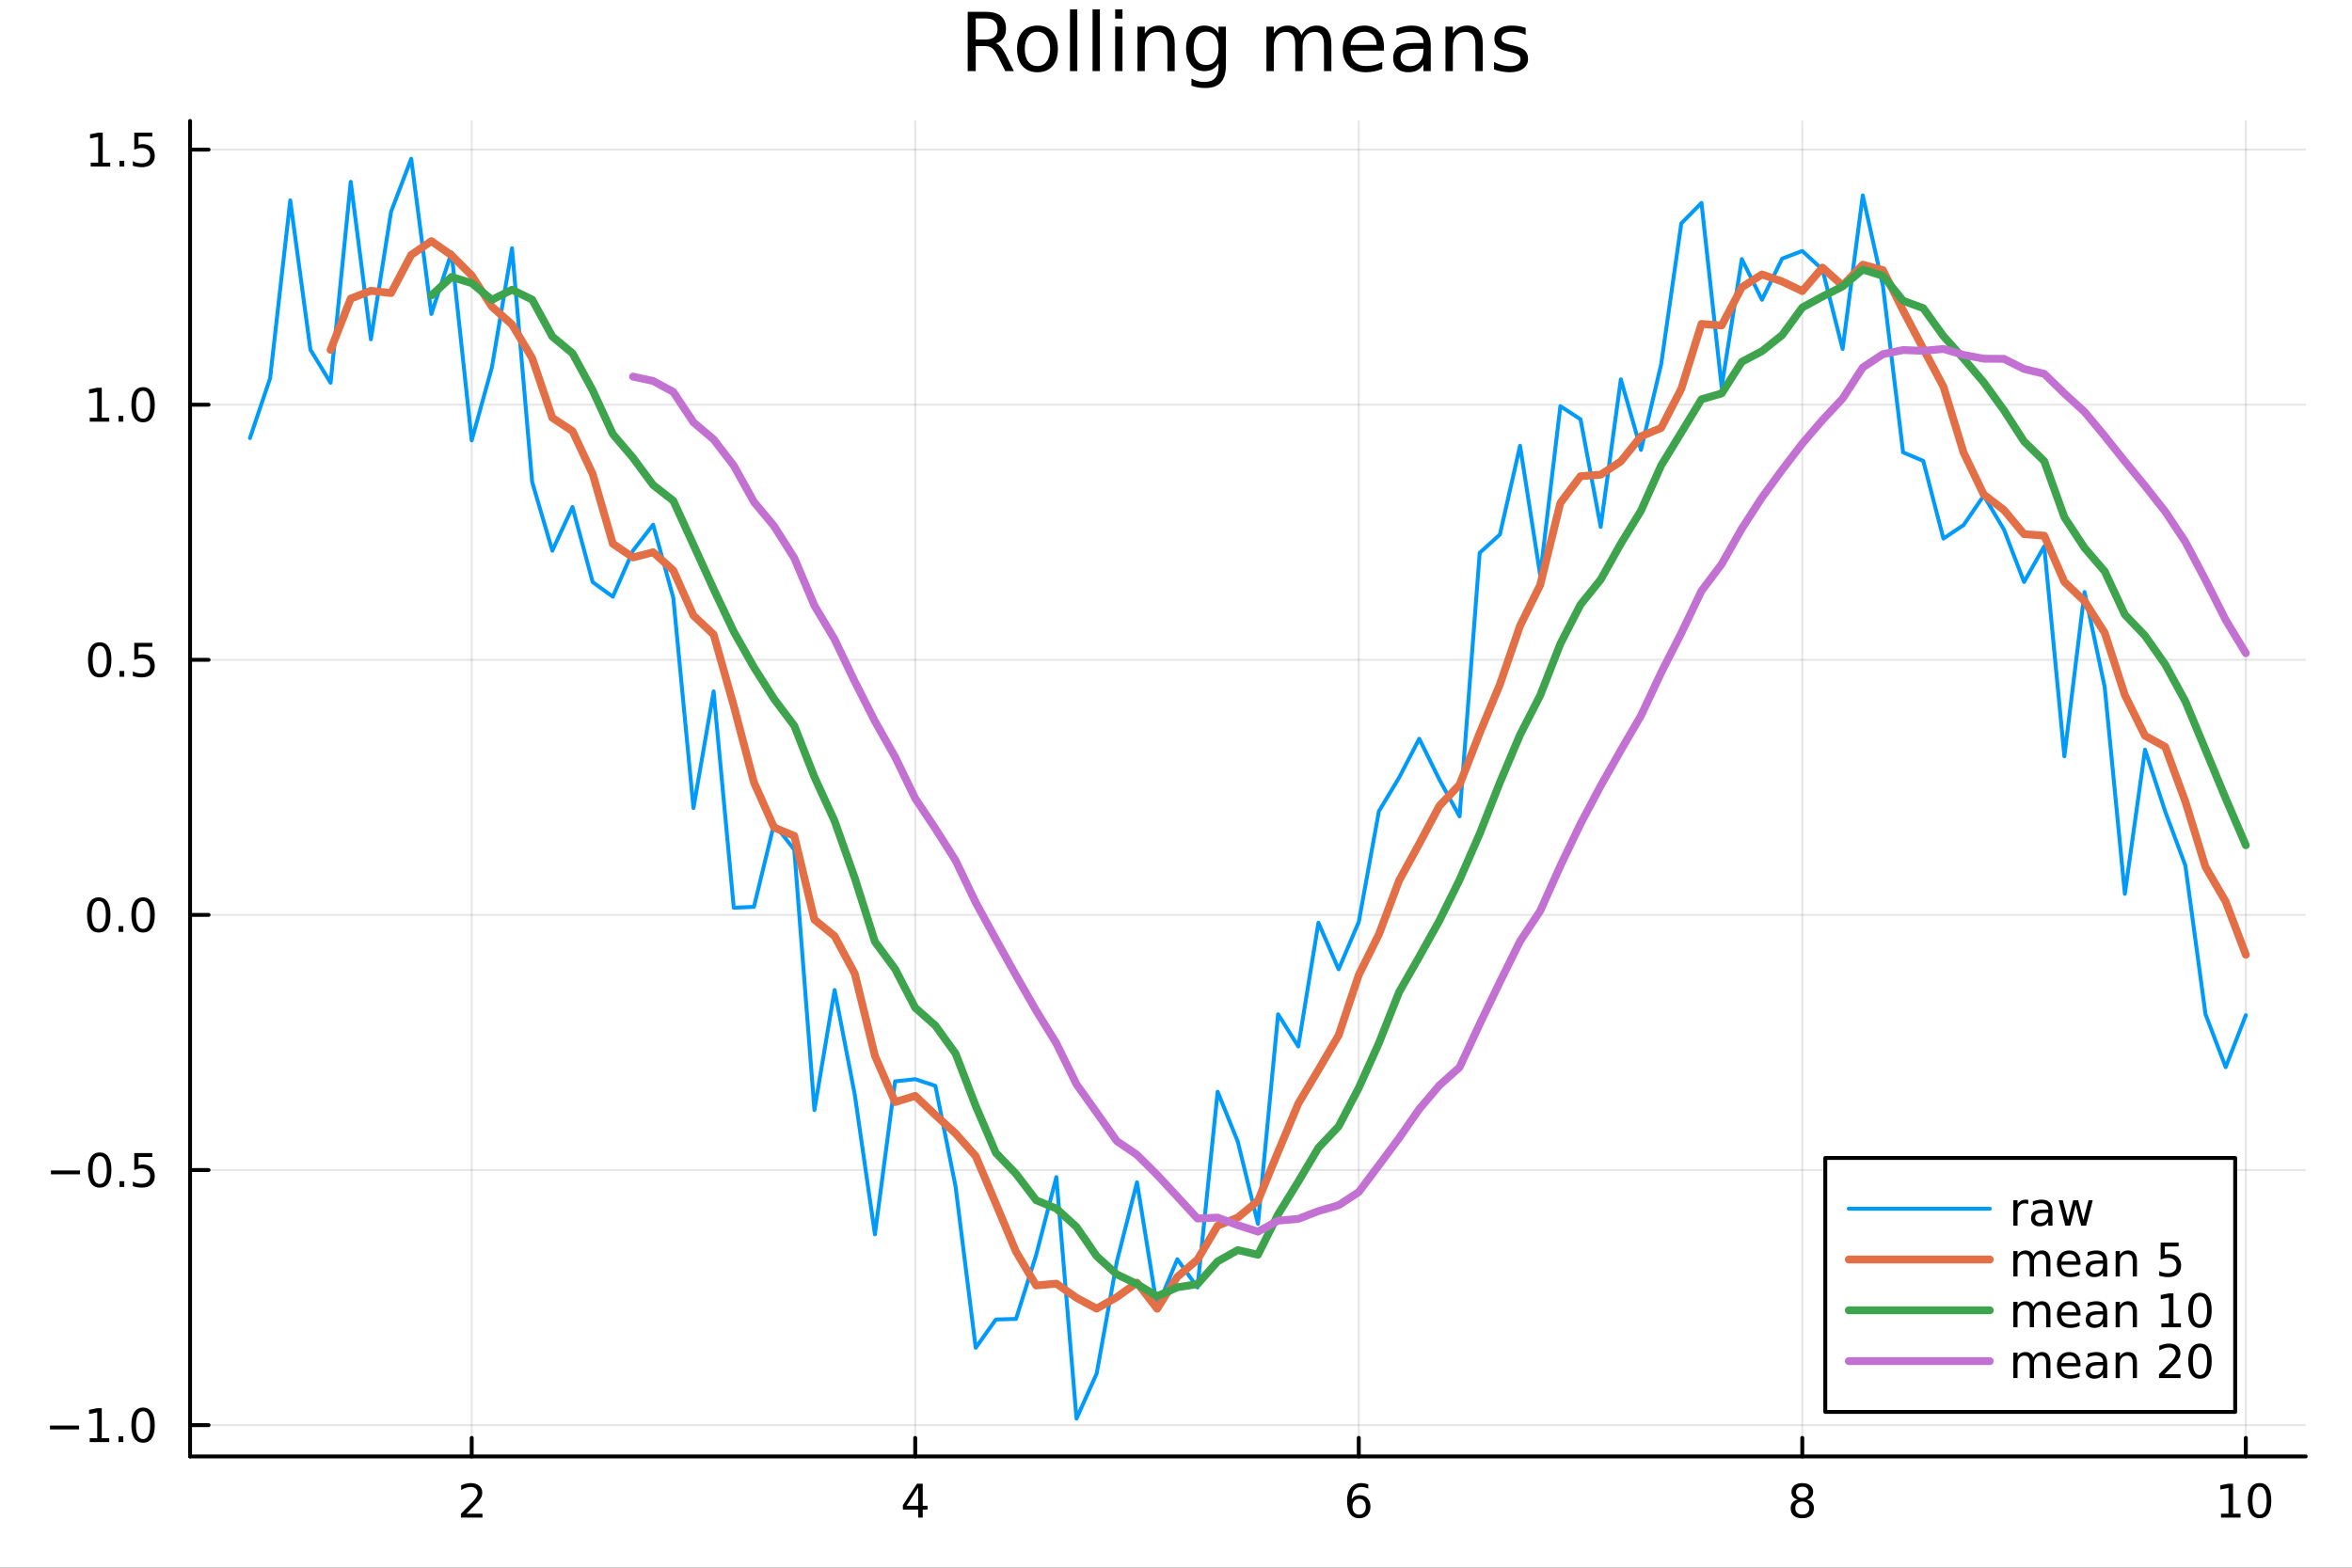 <?xml version="1.0" encoding="utf-8"?>
<svg xmlns="http://www.w3.org/2000/svg" xmlns:xlink="http://www.w3.org/1999/xlink" width="600" height="400" viewBox="0 0 2400 1600">
<rect x="0" y="0" width="2400" height="1600" fill="#333333" stroke="none"/>
<defs>
  <clipPath id="clip120">
    <rect x="0" y="0" width="2400" height="1600"/>
  </clipPath>
</defs>
<path clip-path="url(#clip120)" d="M0 1600 L2400 1600 L2400 0 L0 0  Z" fill="#ffffff" fill-rule="evenodd" fill-opacity="1"/>
<defs>
  <clipPath id="clip121">
    <rect x="480" y="0" width="1681" height="1600"/>
  </clipPath>
</defs>
<path clip-path="url(#clip120)" d="M193.936 1486.45 L2352.76 1486.45 L2352.76 123.472 L193.936 123.472  Z" fill="#ffffff" fill-rule="evenodd" fill-opacity="1"/>
<defs>
  <clipPath id="clip122">
    <rect x="193" y="123" width="2160" height="1364"/>
  </clipPath>
</defs>
<polyline clip-path="url(#clip122)" style="stroke:#000000; stroke-linecap:round; stroke-linejoin:round; stroke-width:2; stroke-opacity:0.1; fill:none" points="481.326,1486.45 481.326,123.472 "/>
<polyline clip-path="url(#clip122)" style="stroke:#000000; stroke-linecap:round; stroke-linejoin:round; stroke-width:2; stroke-opacity:0.1; fill:none" points="933.909,1486.45 933.909,123.472 "/>
<polyline clip-path="url(#clip122)" style="stroke:#000000; stroke-linecap:round; stroke-linejoin:round; stroke-width:2; stroke-opacity:0.1; fill:none" points="1386.49,1486.45 1386.49,123.472 "/>
<polyline clip-path="url(#clip122)" style="stroke:#000000; stroke-linecap:round; stroke-linejoin:round; stroke-width:2; stroke-opacity:0.1; fill:none" points="1839.07,1486.45 1839.07,123.472 "/>
<polyline clip-path="url(#clip122)" style="stroke:#000000; stroke-linecap:round; stroke-linejoin:round; stroke-width:2; stroke-opacity:0.1; fill:none" points="2291.66,1486.45 2291.66,123.472 "/>
<polyline clip-path="url(#clip122)" style="stroke:#000000; stroke-linecap:round; stroke-linejoin:round; stroke-width:2; stroke-opacity:0.1; fill:none" points="193.936,1454.5 2352.76,1454.5 "/>
<polyline clip-path="url(#clip122)" style="stroke:#000000; stroke-linecap:round; stroke-linejoin:round; stroke-width:2; stroke-opacity:0.1; fill:none" points="193.936,1194.14 2352.76,1194.14 "/>
<polyline clip-path="url(#clip122)" style="stroke:#000000; stroke-linecap:round; stroke-linejoin:round; stroke-width:2; stroke-opacity:0.1; fill:none" points="193.936,933.774 2352.76,933.774 "/>
<polyline clip-path="url(#clip122)" style="stroke:#000000; stroke-linecap:round; stroke-linejoin:round; stroke-width:2; stroke-opacity:0.1; fill:none" points="193.936,673.412 2352.76,673.412 "/>
<polyline clip-path="url(#clip122)" style="stroke:#000000; stroke-linecap:round; stroke-linejoin:round; stroke-width:2; stroke-opacity:0.1; fill:none" points="193.936,413.051 2352.76,413.051 "/>
<polyline clip-path="url(#clip122)" style="stroke:#000000; stroke-linecap:round; stroke-linejoin:round; stroke-width:2; stroke-opacity:0.1; fill:none" points="193.936,152.689 2352.76,152.689 "/>
<polyline clip-path="url(#clip120)" style="stroke:#000000; stroke-linecap:round; stroke-linejoin:round; stroke-width:4; stroke-opacity:1; fill:none" points="193.936,1486.45 2352.76,1486.45 "/>
<polyline clip-path="url(#clip120)" style="stroke:#000000; stroke-linecap:round; stroke-linejoin:round; stroke-width:4; stroke-opacity:1; fill:none" points="481.326,1486.45 481.326,1467.55 "/>
<polyline clip-path="url(#clip120)" style="stroke:#000000; stroke-linecap:round; stroke-linejoin:round; stroke-width:4; stroke-opacity:1; fill:none" points="933.909,1486.45 933.909,1467.55 "/>
<polyline clip-path="url(#clip120)" style="stroke:#000000; stroke-linecap:round; stroke-linejoin:round; stroke-width:4; stroke-opacity:1; fill:none" points="1386.49,1486.45 1386.49,1467.55 "/>
<polyline clip-path="url(#clip120)" style="stroke:#000000; stroke-linecap:round; stroke-linejoin:round; stroke-width:4; stroke-opacity:1; fill:none" points="1839.07,1486.45 1839.07,1467.55 "/>
<polyline clip-path="url(#clip120)" style="stroke:#000000; stroke-linecap:round; stroke-linejoin:round; stroke-width:4; stroke-opacity:1; fill:none" points="2291.66,1486.45 2291.66,1467.55 "/>
<path clip-path="url(#clip120)" d="M475.979 1544.91 L492.298 1544.91 L492.298 1548.85 L470.354 1548.85 L470.354 1544.91 Q473.016 1542.16 477.599 1537.53 Q482.206 1532.88 483.386 1531.53 Q485.632 1529.01 486.511 1527.27 Q487.414 1525.51 487.414 1523.82 Q487.414 1521.07 485.47 1519.33 Q483.548 1517.6 480.446 1517.6 Q478.247 1517.6 475.794 1518.36 Q473.363 1519.13 470.585 1520.68 L470.585 1515.95 Q473.409 1514.82 475.863 1514.24 Q478.317 1513.66 480.354 1513.66 Q485.724 1513.66 488.919 1516.35 Q492.113 1519.03 492.113 1523.52 Q492.113 1525.65 491.303 1527.57 Q490.516 1529.47 488.409 1532.07 Q487.831 1532.74 484.729 1535.95 Q481.627 1539.15 475.979 1544.91 Z" fill="#000000" fill-rule="nonzero" fill-opacity="1" /><path clip-path="url(#clip120)" d="M936.918 1518.36 L925.113 1536.81 L936.918 1536.81 L936.918 1518.36 M935.691 1514.29 L941.571 1514.29 L941.571 1536.81 L946.501 1536.81 L946.501 1540.7 L941.571 1540.7 L941.571 1548.85 L936.918 1548.85 L936.918 1540.7 L921.316 1540.7 L921.316 1536.19 L935.691 1514.29 Z" fill="#000000" fill-rule="nonzero" fill-opacity="1" /><path clip-path="url(#clip120)" d="M1386.9 1529.7 Q1383.75 1529.7 1381.9 1531.86 Q1380.07 1534.01 1380.07 1537.76 Q1380.07 1541.49 1381.9 1543.66 Q1383.75 1545.82 1386.9 1545.82 Q1390.04 1545.82 1391.87 1543.66 Q1393.73 1541.49 1393.73 1537.76 Q1393.73 1534.01 1391.87 1531.86 Q1390.04 1529.7 1386.9 1529.7 M1396.18 1515.05 L1396.18 1519.31 Q1394.42 1518.48 1392.61 1518.04 Q1390.83 1517.6 1389.07 1517.6 Q1384.44 1517.6 1381.99 1520.72 Q1379.56 1523.85 1379.21 1530.17 Q1380.58 1528.15 1382.64 1527.09 Q1384.7 1526 1387.17 1526 Q1392.38 1526 1395.39 1529.17 Q1398.42 1532.32 1398.42 1537.76 Q1398.42 1543.08 1395.28 1546.3 Q1392.13 1549.52 1386.9 1549.52 Q1380.9 1549.52 1377.73 1544.94 Q1374.56 1540.33 1374.56 1531.6 Q1374.56 1523.41 1378.45 1518.55 Q1382.34 1513.66 1388.89 1513.66 Q1390.65 1513.66 1392.43 1514.01 Q1394.23 1514.36 1396.18 1515.05 Z" fill="#000000" fill-rule="nonzero" fill-opacity="1" /><path clip-path="url(#clip120)" d="M1839.07 1532.44 Q1835.74 1532.44 1833.82 1534.22 Q1831.92 1536 1831.92 1539.13 Q1831.92 1542.25 1833.82 1544.03 Q1835.74 1545.82 1839.07 1545.82 Q1842.41 1545.82 1844.33 1544.03 Q1846.25 1542.23 1846.25 1539.13 Q1846.25 1536 1844.33 1534.22 Q1842.43 1532.44 1839.07 1532.44 M1834.4 1530.45 Q1831.39 1529.7 1829.7 1527.64 Q1828.03 1525.58 1828.03 1522.62 Q1828.03 1518.48 1830.97 1516.07 Q1833.94 1513.66 1839.07 1513.66 Q1844.24 1513.66 1847.18 1516.07 Q1850.12 1518.48 1850.12 1522.62 Q1850.12 1525.58 1848.43 1527.64 Q1846.76 1529.7 1843.77 1530.45 Q1847.15 1531.23 1849.03 1533.52 Q1850.93 1535.82 1850.93 1539.13 Q1850.93 1544.15 1847.85 1546.83 Q1844.79 1549.52 1839.07 1549.52 Q1833.36 1549.52 1830.28 1546.83 Q1827.22 1544.15 1827.22 1539.13 Q1827.22 1535.82 1829.12 1533.52 Q1831.02 1531.23 1834.4 1530.45 M1832.69 1523.06 Q1832.69 1525.75 1834.35 1527.25 Q1836.04 1528.76 1839.07 1528.76 Q1842.08 1528.76 1843.77 1527.25 Q1845.49 1525.75 1845.49 1523.06 Q1845.49 1520.38 1843.77 1518.87 Q1842.08 1517.37 1839.07 1517.37 Q1836.04 1517.37 1834.35 1518.87 Q1832.69 1520.38 1832.69 1523.06 Z" fill="#000000" fill-rule="nonzero" fill-opacity="1" /><path clip-path="url(#clip120)" d="M2266.34 1544.91 L2273.98 1544.91 L2273.98 1518.55 L2265.67 1520.21 L2265.67 1515.95 L2273.94 1514.29 L2278.61 1514.29 L2278.61 1544.91 L2286.25 1544.91 L2286.25 1548.85 L2266.34 1548.85 L2266.34 1544.91 Z" fill="#000000" fill-rule="nonzero" fill-opacity="1" /><path clip-path="url(#clip120)" d="M2305.7 1517.37 Q2302.09 1517.37 2300.26 1520.93 Q2298.45 1524.47 2298.45 1531.6 Q2298.45 1538.71 2300.26 1542.27 Q2302.09 1545.82 2305.7 1545.82 Q2309.33 1545.82 2311.14 1542.27 Q2312.96 1538.71 2312.96 1531.6 Q2312.96 1524.47 2311.14 1520.93 Q2309.33 1517.37 2305.7 1517.37 M2305.7 1513.66 Q2311.51 1513.66 2314.56 1518.27 Q2317.64 1522.85 2317.64 1531.6 Q2317.64 1540.33 2314.56 1544.94 Q2311.51 1549.52 2305.7 1549.52 Q2299.89 1549.52 2296.81 1544.94 Q2293.75 1540.33 2293.75 1531.6 Q2293.75 1522.85 2296.81 1518.27 Q2299.89 1513.66 2305.7 1513.66 Z" fill="#000000" fill-rule="nonzero" fill-opacity="1" /><polyline clip-path="url(#clip120)" style="stroke:#000000; stroke-linecap:round; stroke-linejoin:round; stroke-width:4; stroke-opacity:1; fill:none" points="193.936,1486.45 193.936,123.472 "/>
<polyline clip-path="url(#clip120)" style="stroke:#000000; stroke-linecap:round; stroke-linejoin:round; stroke-width:4; stroke-opacity:1; fill:none" points="193.936,1454.5 212.834,1454.5 "/>
<polyline clip-path="url(#clip120)" style="stroke:#000000; stroke-linecap:round; stroke-linejoin:round; stroke-width:4; stroke-opacity:1; fill:none" points="193.936,1194.14 212.834,1194.14 "/>
<polyline clip-path="url(#clip120)" style="stroke:#000000; stroke-linecap:round; stroke-linejoin:round; stroke-width:4; stroke-opacity:1; fill:none" points="193.936,933.774 212.834,933.774 "/>
<polyline clip-path="url(#clip120)" style="stroke:#000000; stroke-linecap:round; stroke-linejoin:round; stroke-width:4; stroke-opacity:1; fill:none" points="193.936,673.412 212.834,673.412 "/>
<polyline clip-path="url(#clip120)" style="stroke:#000000; stroke-linecap:round; stroke-linejoin:round; stroke-width:4; stroke-opacity:1; fill:none" points="193.936,413.051 212.834,413.051 "/>
<polyline clip-path="url(#clip120)" style="stroke:#000000; stroke-linecap:round; stroke-linejoin:round; stroke-width:4; stroke-opacity:1; fill:none" points="193.936,152.689 212.834,152.689 "/>
<path clip-path="url(#clip120)" d="M50.992 1454.95 L80.668 1454.95 L80.668 1458.88 L50.992 1458.88 L50.992 1454.95 Z" fill="#000000" fill-rule="nonzero" fill-opacity="1" /><path clip-path="url(#clip120)" d="M91.571 1467.84 L99.21 1467.84 L99.21 1441.48 L90.899 1443.14 L90.899 1438.88 L99.163 1437.22 L103.839 1437.22 L103.839 1467.84 L111.478 1467.84 L111.478 1471.78 L91.571 1471.78 L91.571 1467.84 Z" fill="#000000" fill-rule="nonzero" fill-opacity="1" /><path clip-path="url(#clip120)" d="M120.922 1465.9 L125.807 1465.9 L125.807 1471.78 L120.922 1471.78 L120.922 1465.9 Z" fill="#000000" fill-rule="nonzero" fill-opacity="1" /><path clip-path="url(#clip120)" d="M145.992 1440.3 Q142.381 1440.3 140.552 1443.86 Q138.746 1447.4 138.746 1454.53 Q138.746 1461.64 140.552 1465.2 Q142.381 1468.74 145.992 1468.74 Q149.626 1468.74 151.431 1465.2 Q153.26 1461.64 153.26 1454.53 Q153.26 1447.4 151.431 1443.86 Q149.626 1440.3 145.992 1440.3 M145.992 1436.59 Q151.802 1436.59 154.857 1441.2 Q157.936 1445.78 157.936 1454.53 Q157.936 1463.26 154.857 1467.87 Q151.802 1472.45 145.992 1472.45 Q140.181 1472.45 137.103 1467.87 Q134.047 1463.26 134.047 1454.53 Q134.047 1445.78 137.103 1441.2 Q140.181 1436.59 145.992 1436.59 Z" fill="#000000" fill-rule="nonzero" fill-opacity="1" /><path clip-path="url(#clip120)" d="M51.987 1194.59 L81.663 1194.59 L81.663 1198.52 L51.987 1198.52 L51.987 1194.59 Z" fill="#000000" fill-rule="nonzero" fill-opacity="1" /><path clip-path="url(#clip120)" d="M101.756 1179.93 Q98.145 1179.93 96.316 1183.5 Q94.51 1187.04 94.51 1194.17 Q94.51 1201.28 96.316 1204.84 Q98.145 1208.38 101.756 1208.38 Q105.39 1208.38 107.196 1204.84 Q109.024 1201.28 109.024 1194.17 Q109.024 1187.04 107.196 1183.5 Q105.39 1179.93 101.756 1179.93 M101.756 1176.23 Q107.566 1176.23 110.621 1180.84 Q113.7 1185.42 113.7 1194.17 Q113.7 1202.9 110.621 1207.5 Q107.566 1212.09 101.756 1212.09 Q95.946 1212.09 92.867 1207.5 Q89.811 1202.9 89.811 1194.17 Q89.811 1185.42 92.867 1180.84 Q95.946 1176.23 101.756 1176.23 Z" fill="#000000" fill-rule="nonzero" fill-opacity="1" /><path clip-path="url(#clip120)" d="M121.918 1205.54 L126.802 1205.54 L126.802 1211.42 L121.918 1211.42 L121.918 1205.54 Z" fill="#000000" fill-rule="nonzero" fill-opacity="1" /><path clip-path="url(#clip120)" d="M137.033 1176.86 L155.39 1176.86 L155.39 1180.79 L141.316 1180.79 L141.316 1189.26 Q142.334 1188.92 143.353 1188.75 Q144.371 1188.57 145.39 1188.57 Q151.177 1188.57 154.556 1191.74 Q157.936 1194.91 157.936 1200.33 Q157.936 1205.91 154.464 1209.01 Q150.992 1212.09 144.672 1212.09 Q142.496 1212.09 140.228 1211.72 Q137.982 1211.35 135.575 1210.61 L135.575 1205.91 Q137.658 1207.04 139.881 1207.6 Q142.103 1208.15 144.58 1208.15 Q148.584 1208.15 150.922 1206.05 Q153.26 1203.94 153.26 1200.33 Q153.26 1196.72 150.922 1194.61 Q148.584 1192.5 144.58 1192.5 Q142.705 1192.5 140.83 1192.92 Q138.978 1193.34 137.033 1194.22 L137.033 1176.86 Z" fill="#000000" fill-rule="nonzero" fill-opacity="1" /><path clip-path="url(#clip120)" d="M100.76 919.573 Q97.149 919.573 95.321 923.137 Q93.515 926.679 93.515 933.809 Q93.515 940.915 95.321 944.48 Q97.149 948.022 100.76 948.022 Q104.395 948.022 106.2 944.48 Q108.029 940.915 108.029 933.809 Q108.029 926.679 106.2 923.137 Q104.395 919.573 100.76 919.573 M100.76 915.869 Q106.571 915.869 109.626 920.475 Q112.705 925.059 112.705 933.809 Q112.705 942.535 109.626 947.142 Q106.571 951.725 100.76 951.725 Q94.95 951.725 91.871 947.142 Q88.816 942.535 88.816 933.809 Q88.816 925.059 91.871 920.475 Q94.95 915.869 100.76 915.869 Z" fill="#000000" fill-rule="nonzero" fill-opacity="1" /><path clip-path="url(#clip120)" d="M120.922 945.174 L125.807 945.174 L125.807 951.054 L120.922 951.054 L120.922 945.174 Z" fill="#000000" fill-rule="nonzero" fill-opacity="1" /><path clip-path="url(#clip120)" d="M145.992 919.573 Q142.381 919.573 140.552 923.137 Q138.746 926.679 138.746 933.809 Q138.746 940.915 140.552 944.48 Q142.381 948.022 145.992 948.022 Q149.626 948.022 151.431 944.48 Q153.26 940.915 153.26 933.809 Q153.26 926.679 151.431 923.137 Q149.626 919.573 145.992 919.573 M145.992 915.869 Q151.802 915.869 154.857 920.475 Q157.936 925.059 157.936 933.809 Q157.936 942.535 154.857 947.142 Q151.802 951.725 145.992 951.725 Q140.181 951.725 137.103 947.142 Q134.047 942.535 134.047 933.809 Q134.047 925.059 137.103 920.475 Q140.181 915.869 145.992 915.869 Z" fill="#000000" fill-rule="nonzero" fill-opacity="1" /><path clip-path="url(#clip120)" d="M101.756 659.211 Q98.145 659.211 96.316 662.776 Q94.51 666.318 94.51 673.447 Q94.51 680.554 96.316 684.118 Q98.145 687.66 101.756 687.66 Q105.39 687.66 107.196 684.118 Q109.024 680.554 109.024 673.447 Q109.024 666.318 107.196 662.776 Q105.39 659.211 101.756 659.211 M101.756 655.507 Q107.566 655.507 110.621 660.114 Q113.7 664.697 113.7 673.447 Q113.7 682.174 110.621 686.78 Q107.566 691.364 101.756 691.364 Q95.946 691.364 92.867 686.78 Q89.811 682.174 89.811 673.447 Q89.811 664.697 92.867 660.114 Q95.946 655.507 101.756 655.507 Z" fill="#000000" fill-rule="nonzero" fill-opacity="1" /><path clip-path="url(#clip120)" d="M121.918 684.813 L126.802 684.813 L126.802 690.692 L121.918 690.692 L121.918 684.813 Z" fill="#000000" fill-rule="nonzero" fill-opacity="1" /><path clip-path="url(#clip120)" d="M137.033 656.132 L155.39 656.132 L155.39 660.068 L141.316 660.068 L141.316 668.54 Q142.334 668.193 143.353 668.031 Q144.371 667.845 145.39 667.845 Q151.177 667.845 154.556 671.017 Q157.936 674.188 157.936 679.605 Q157.936 685.183 154.464 688.285 Q150.992 691.364 144.672 691.364 Q142.496 691.364 140.228 690.993 Q137.982 690.623 135.575 689.882 L135.575 685.183 Q137.658 686.317 139.881 686.873 Q142.103 687.429 144.58 687.429 Q148.584 687.429 150.922 685.322 Q153.26 683.216 153.26 679.605 Q153.26 675.993 150.922 673.887 Q148.584 671.78 144.58 671.78 Q142.705 671.78 140.83 672.197 Q138.978 672.614 137.033 673.493 L137.033 656.132 Z" fill="#000000" fill-rule="nonzero" fill-opacity="1" /><path clip-path="url(#clip120)" d="M91.571 426.396 L99.21 426.396 L99.21 400.03 L90.899 401.697 L90.899 397.438 L99.163 395.771 L103.839 395.771 L103.839 426.396 L111.478 426.396 L111.478 430.331 L91.571 430.331 L91.571 426.396 Z" fill="#000000" fill-rule="nonzero" fill-opacity="1" /><path clip-path="url(#clip120)" d="M120.922 424.451 L125.807 424.451 L125.807 430.331 L120.922 430.331 L120.922 424.451 Z" fill="#000000" fill-rule="nonzero" fill-opacity="1" /><path clip-path="url(#clip120)" d="M145.992 398.85 Q142.381 398.85 140.552 402.414 Q138.746 405.956 138.746 413.086 Q138.746 420.192 140.552 423.757 Q142.381 427.298 145.992 427.298 Q149.626 427.298 151.431 423.757 Q153.26 420.192 153.26 413.086 Q153.26 405.956 151.431 402.414 Q149.626 398.85 145.992 398.85 M145.992 395.146 Q151.802 395.146 154.857 399.752 Q157.936 404.336 157.936 413.086 Q157.936 421.812 154.857 426.419 Q151.802 431.002 145.992 431.002 Q140.181 431.002 137.103 426.419 Q134.047 421.812 134.047 413.086 Q134.047 404.336 137.103 399.752 Q140.181 395.146 145.992 395.146 Z" fill="#000000" fill-rule="nonzero" fill-opacity="1" /><path clip-path="url(#clip120)" d="M92.566 166.034 L100.205 166.034 L100.205 139.669 L91.895 141.335 L91.895 137.076 L100.159 135.409 L104.834 135.409 L104.834 166.034 L112.473 166.034 L112.473 169.969 L92.566 169.969 L92.566 166.034 Z" fill="#000000" fill-rule="nonzero" fill-opacity="1" /><path clip-path="url(#clip120)" d="M121.918 164.09 L126.802 164.09 L126.802 169.969 L121.918 169.969 L121.918 164.09 Z" fill="#000000" fill-rule="nonzero" fill-opacity="1" /><path clip-path="url(#clip120)" d="M137.033 135.409 L155.39 135.409 L155.39 139.345 L141.316 139.345 L141.316 147.817 Q142.334 147.469 143.353 147.307 Q144.371 147.122 145.39 147.122 Q151.177 147.122 154.556 150.294 Q157.936 153.465 157.936 158.881 Q157.936 164.46 154.464 167.562 Q150.992 170.641 144.672 170.641 Q142.496 170.641 140.228 170.27 Q137.982 169.9 135.575 169.159 L135.575 164.46 Q137.658 165.594 139.881 166.15 Q142.103 166.705 144.58 166.705 Q148.584 166.705 150.922 164.599 Q153.26 162.493 153.26 158.881 Q153.26 155.27 150.922 153.164 Q148.584 151.057 144.58 151.057 Q142.705 151.057 140.83 151.474 Q138.978 151.891 137.033 152.77 L137.033 135.409 Z" fill="#000000" fill-rule="nonzero" fill-opacity="1" /><path clip-path="url(#clip120)" d="M1016.15 44.22 Q1018.79 45.111 1021.26 48.028 Q1023.77 50.944 1026.28 56.048 L1034.59 72.576 L1025.8 72.576 L1018.06 57.061 Q1015.06 50.985 1012.22 49 Q1009.43 47.015 1004.57 47.015 L995.656 47.015 L995.656 72.576 L987.474 72.576 L987.474 12.096 L1005.95 12.096 Q1016.32 12.096 1021.42 16.43 Q1026.52 20.765 1026.52 29.515 Q1026.52 35.227 1023.85 38.994 Q1021.22 42.761 1016.15 44.22 M995.656 18.82 L995.656 40.29 L1005.95 40.29 Q1011.86 40.29 1014.86 37.576 Q1017.9 34.822 1017.9 29.515 Q1017.9 24.208 1014.86 21.535 Q1011.86 18.82 1005.95 18.82 L995.656 18.82 Z" fill="#000000" fill-rule="nonzero" fill-opacity="1" /><path clip-path="url(#clip120)" d="M1058.65 32.431 Q1052.65 32.431 1049.17 37.131 Q1045.69 41.789 1045.69 49.931 Q1045.69 58.074 1049.13 62.773 Q1052.61 67.431 1058.65 67.431 Q1064.6 67.431 1068.09 62.732 Q1071.57 58.033 1071.57 49.931 Q1071.57 41.87 1068.09 37.171 Q1064.6 32.431 1058.65 32.431 M1058.65 26.112 Q1068.37 26.112 1073.92 32.431 Q1079.47 38.751 1079.47 49.931 Q1079.47 61.071 1073.92 67.431 Q1068.37 73.751 1058.65 73.751 Q1048.89 73.751 1043.34 67.431 Q1037.83 61.071 1037.83 49.931 Q1037.83 38.751 1043.34 32.431 Q1048.89 26.112 1058.65 26.112 Z" fill="#000000" fill-rule="nonzero" fill-opacity="1" /><path clip-path="url(#clip120)" d="M1091.82 9.544 L1099.28 9.544 L1099.28 72.576 L1091.82 72.576 L1091.82 9.544 Z" fill="#000000" fill-rule="nonzero" fill-opacity="1" /><path clip-path="url(#clip120)" d="M1114.87 9.544 L1122.33 9.544 L1122.33 72.576 L1114.87 72.576 L1114.87 9.544 Z" fill="#000000" fill-rule="nonzero" fill-opacity="1" /><path clip-path="url(#clip120)" d="M1137.92 27.206 L1145.38 27.206 L1145.38 72.576 L1137.92 72.576 L1137.92 27.206 M1137.92 9.544 L1145.38 9.544 L1145.38 18.983 L1137.92 18.983 L1137.92 9.544 Z" fill="#000000" fill-rule="nonzero" fill-opacity="1" /><path clip-path="url(#clip120)" d="M1198.69 45.192 L1198.69 72.576 L1191.23 72.576 L1191.23 45.435 Q1191.23 38.994 1188.72 35.794 Q1186.21 32.594 1181.19 32.594 Q1175.15 32.594 1171.67 36.442 Q1168.18 40.29 1168.18 46.934 L1168.18 72.576 L1160.69 72.576 L1160.69 27.206 L1168.18 27.206 L1168.18 34.254 Q1170.86 30.163 1174.46 28.138 Q1178.11 26.112 1182.85 26.112 Q1190.67 26.112 1194.68 30.973 Q1198.69 35.794 1198.69 45.192 Z" fill="#000000" fill-rule="nonzero" fill-opacity="1" /><path clip-path="url(#clip120)" d="M1243.41 49.364 Q1243.41 41.263 1240.05 36.806 Q1236.73 32.35 1230.69 32.35 Q1224.69 32.35 1221.33 36.806 Q1218.01 41.263 1218.01 49.364 Q1218.01 57.426 1221.33 61.882 Q1224.69 66.338 1230.69 66.338 Q1236.73 66.338 1240.05 61.882 Q1243.41 57.426 1243.41 49.364 M1250.86 66.945 Q1250.86 78.531 1245.72 84.162 Q1240.57 89.833 1229.96 89.833 Q1226.03 89.833 1222.55 89.225 Q1219.06 88.658 1215.78 87.443 L1215.78 80.192 Q1219.06 81.974 1222.26 82.825 Q1225.46 83.675 1228.79 83.675 Q1236.12 83.675 1239.76 79.827 Q1243.41 76.019 1243.41 68.282 L1243.41 64.596 Q1241.1 68.606 1237.5 70.591 Q1233.89 72.576 1228.87 72.576 Q1220.52 72.576 1215.42 66.216 Q1210.31 59.856 1210.31 49.364 Q1210.31 38.832 1215.42 32.472 Q1220.52 26.112 1228.87 26.112 Q1233.89 26.112 1237.5 28.097 Q1241.1 30.082 1243.41 34.092 L1243.41 27.206 L1250.86 27.206 L1250.86 66.945 Z" fill="#000000" fill-rule="nonzero" fill-opacity="1" /><path clip-path="url(#clip120)" d="M1327.91 35.915 Q1330.71 30.892 1334.6 28.502 Q1338.48 26.112 1343.75 26.112 Q1350.84 26.112 1354.69 31.095 Q1358.54 36.037 1358.54 45.192 L1358.54 72.576 L1351.04 72.576 L1351.04 45.435 Q1351.04 38.913 1348.73 35.753 Q1346.42 32.594 1341.68 32.594 Q1335.89 32.594 1332.53 36.442 Q1329.17 40.29 1329.17 46.934 L1329.17 72.576 L1321.67 72.576 L1321.67 45.435 Q1321.67 38.873 1319.36 35.753 Q1317.06 32.594 1312.23 32.594 Q1306.52 32.594 1303.16 36.482 Q1299.8 40.331 1299.8 46.934 L1299.8 72.576 L1292.3 72.576 L1292.3 27.206 L1299.8 27.206 L1299.8 34.254 Q1302.35 30.082 1305.92 28.097 Q1309.48 26.112 1314.38 26.112 Q1319.32 26.112 1322.77 28.624 Q1326.25 31.135 1327.91 35.915 Z" fill="#000000" fill-rule="nonzero" fill-opacity="1" /><path clip-path="url(#clip120)" d="M1412.21 48.028 L1412.21 51.673 L1377.94 51.673 Q1378.43 59.37 1382.56 63.421 Q1386.73 67.431 1394.14 67.431 Q1398.44 67.431 1402.45 66.378 Q1406.5 65.325 1410.47 63.218 L1410.47 70.267 Q1406.46 71.968 1402.25 72.86 Q1398.03 73.751 1393.7 73.751 Q1382.84 73.751 1376.48 67.431 Q1370.16 61.112 1370.16 50.337 Q1370.16 39.197 1376.16 32.675 Q1382.19 26.112 1392.4 26.112 Q1401.56 26.112 1406.86 32.026 Q1412.21 37.9 1412.21 48.028 M1404.76 45.84 Q1404.68 39.723 1401.31 36.077 Q1397.99 32.431 1392.48 32.431 Q1386.24 32.431 1382.48 35.956 Q1378.75 39.48 1378.18 45.88 L1404.76 45.84 Z" fill="#000000" fill-rule="nonzero" fill-opacity="1" /><path clip-path="url(#clip120)" d="M1445.06 49.769 Q1436.03 49.769 1432.55 51.835 Q1429.06 53.901 1429.06 58.884 Q1429.06 62.854 1431.66 65.203 Q1434.29 67.512 1438.78 67.512 Q1444.98 67.512 1448.71 63.137 Q1452.48 58.722 1452.48 51.43 L1452.48 49.769 L1445.06 49.769 M1459.93 46.691 L1459.93 72.576 L1452.48 72.576 L1452.48 65.689 Q1449.92 69.821 1446.12 71.806 Q1442.31 73.751 1436.8 73.751 Q1429.83 73.751 1425.7 69.862 Q1421.61 65.933 1421.61 59.37 Q1421.61 51.714 1426.71 47.825 Q1431.86 43.936 1442.03 43.936 L1452.48 43.936 L1452.48 43.207 Q1452.48 38.062 1449.07 35.267 Q1445.71 32.431 1439.6 32.431 Q1435.71 32.431 1432.02 33.363 Q1428.33 34.295 1424.93 36.158 L1424.93 29.272 Q1429.02 27.692 1432.87 26.922 Q1436.72 26.112 1440.36 26.112 Q1450.21 26.112 1455.07 31.216 Q1459.93 36.32 1459.93 46.691 Z" fill="#000000" fill-rule="nonzero" fill-opacity="1" /><path clip-path="url(#clip120)" d="M1513 45.192 L1513 72.576 L1505.54 72.576 L1505.54 45.435 Q1505.54 38.994 1503.03 35.794 Q1500.52 32.594 1495.5 32.594 Q1489.46 32.594 1485.98 36.442 Q1482.49 40.29 1482.49 46.934 L1482.49 72.576 L1475 72.576 L1475 27.206 L1482.49 27.206 L1482.49 34.254 Q1485.17 30.163 1488.77 28.138 Q1492.42 26.112 1497.16 26.112 Q1504.98 26.112 1508.99 30.973 Q1513 35.794 1513 45.192 Z" fill="#000000" fill-rule="nonzero" fill-opacity="1" /><path clip-path="url(#clip120)" d="M1556.79 28.543 L1556.79 35.591 Q1553.63 33.971 1550.23 33.161 Q1546.82 32.35 1543.18 32.35 Q1537.63 32.35 1534.83 34.052 Q1532.08 35.753 1532.08 39.156 Q1532.08 41.749 1534.06 43.248 Q1536.05 44.706 1542.04 46.043 L1544.59 46.61 Q1552.53 48.311 1555.86 51.43 Q1559.22 54.509 1559.22 60.059 Q1559.22 66.378 1554.2 70.064 Q1549.21 73.751 1540.46 73.751 Q1536.82 73.751 1532.85 73.022 Q1528.92 72.333 1524.54 70.915 L1524.54 63.218 Q1528.67 65.365 1532.68 66.459 Q1536.7 67.512 1540.62 67.512 Q1545.89 67.512 1548.73 65.73 Q1551.56 63.907 1551.56 60.626 Q1551.56 57.588 1549.5 55.967 Q1547.47 54.347 1540.54 52.848 L1537.95 52.24 Q1531.02 50.782 1527.95 47.785 Q1524.87 44.746 1524.87 39.48 Q1524.87 33.08 1529.4 29.596 Q1533.94 26.112 1542.29 26.112 Q1546.42 26.112 1550.06 26.72 Q1553.71 27.327 1556.79 28.543 Z" fill="#000000" fill-rule="nonzero" fill-opacity="1" /><polyline clip-path="url(#clip122)" style="stroke:#009af9; stroke-linecap:round; stroke-linejoin:round; stroke-width:4; stroke-opacity:1; fill:none" points="255.035,447.129 275.607,386.061 296.179,204.501 316.751,356.909 337.322,390.656 357.894,185.566 378.466,346.294 399.038,216.149 419.61,162.047 440.182,320.43 460.754,257.665 481.326,449.437 501.898,375.117 522.47,253.353 543.042,491.977 563.614,562.068 584.186,517.441 604.758,594.103 625.33,609.057 645.902,561.993 666.474,535.494 687.046,610.093 707.617,824.667 728.189,705.635 748.761,926.494 769.333,925.537 789.905,840.75 810.477,867.239 831.049,1132.96 851.621,1010.42 872.193,1117.06 892.765,1259.79 913.337,1103.66 933.909,1101.44 954.481,1108.25 975.053,1210.83 995.625,1375.56 1016.2,1346.71 1036.77,1346.11 1057.34,1280.71 1077.91,1201.39 1098.48,1447.87 1119.06,1401.79 1139.63,1287.63 1160.2,1206.65 1180.77,1334.49 1201.34,1285.16 1221.92,1314.09 1242.49,1114.23 1263.06,1165.17 1283.63,1249.1 1304.2,1035.22 1324.78,1068.02 1345.35,941.758 1365.92,989.283 1386.49,940.992 1407.06,827.881 1427.64,793.694 1448.21,753.947 1468.78,795.708 1489.35,833.19 1509.92,564.194 1530.5,545.581 1551.07,454.98 1571.64,587.143 1592.21,414.561 1612.78,427.914 1633.35,537.719 1653.93,387.15 1674.5,459.182 1695.07,371.695 1715.64,227.944 1736.21,207.093 1756.79,394.991 1777.36,264.429 1797.93,305.976 1818.5,263.942 1839.07,256.166 1859.65,275.03 1880.22,356.158 1900.79,199.41 1921.36,291.795 1941.93,461.691 1962.51,470.408 1983.08,549.696 2003.65,535.88 2024.22,505.843 2044.79,540.351 2065.37,594.01 2085.94,557.495 2106.51,771.912 2127.08,604.224 2147.65,701.219 2168.23,912.286 2188.8,765.1 2209.37,828.15 2229.94,883.307 2250.51,1035.12 2271.09,1089.17 2291.66,1036.12 "/>
<polyline clip-path="url(#clip122)" style="stroke:#e26f46; stroke-linecap:round; stroke-linejoin:round; stroke-width:8; stroke-opacity:1; fill:none" points="337.322,357.051 357.894,304.739 378.466,296.785 399.038,299.115 419.61,260.142 440.182,246.097 460.754,260.517 481.326,281.146 501.898,312.939 522.47,331.201 543.042,365.51 563.614,426.39 584.186,439.991 604.758,483.788 625.33,554.929 645.902,568.932 666.474,563.618 687.046,582.148 707.617,628.261 728.189,647.576 748.761,720.477 769.333,798.485 789.905,844.617 810.477,853.131 831.049,938.596 851.621,955.381 872.193,993.686 892.765,1077.49 913.337,1124.78 933.909,1118.48 954.481,1138.04 975.053,1156.79 995.625,1179.95 1016.2,1228.56 1036.77,1277.49 1057.34,1311.98 1077.91,1310.1 1098.48,1324.56 1119.06,1335.57 1139.63,1323.88 1160.2,1309.07 1180.77,1335.69 1201.34,1303.14 1221.92,1285.6 1242.49,1250.93 1263.06,1242.63 1283.63,1225.55 1304.2,1175.56 1324.78,1126.35 1345.35,1091.85 1365.92,1056.68 1386.49,995.056 1407.06,953.588 1427.64,898.721 1448.21,861.159 1468.78,822.444 1489.35,800.884 1509.92,748.146 1530.5,698.524 1551.07,638.731 1571.64,597.018 1592.21,513.292 1612.78,486.036 1633.35,484.463 1653.93,470.897 1674.5,445.305 1695.07,436.732 1715.64,396.738 1736.21,330.613 1756.79,332.181 1777.36,293.23 1797.93,280.087 1818.5,287.286 1839.07,297.101 1859.65,273.109 1880.22,291.454 1900.79,270.141 1921.36,275.712 1941.93,316.817 1962.51,355.892 1983.08,394.6 2003.65,461.894 2024.22,504.703 2044.79,520.436 2065.37,545.156 2085.94,546.716 2106.51,593.922 2127.08,613.598 2147.65,645.772 2168.23,709.427 2188.8,750.948 2209.37,762.196 2229.94,818.013 2250.51,884.793 2271.09,920.169 2291.66,974.373 "/>
<polyline clip-path="url(#clip122)" style="stroke:#3da44d; stroke-linecap:round; stroke-linejoin:round; stroke-width:8; stroke-opacity:1; fill:none" points="440.182,301.574 460.754,282.628 481.326,288.965 501.898,306.027 522.47,295.671 543.042,305.804 563.614,343.454 584.186,360.568 604.758,398.364 625.33,443.065 645.902,467.221 666.474,495.004 687.046,511.07 707.617,556.025 728.189,601.253 748.761,644.704 769.333,681.051 789.905,713.382 810.477,740.696 831.049,793.086 851.621,837.929 872.193,896.086 892.765,961.056 913.337,988.955 933.909,1028.54 954.481,1046.71 975.053,1075.24 995.625,1128.72 1016.2,1176.67 1036.77,1197.98 1057.34,1225.01 1077.91,1233.45 1098.48,1252.25 1119.06,1282.07 1139.63,1300.68 1160.2,1310.53 1180.77,1322.89 1201.34,1313.85 1221.92,1310.59 1242.49,1287.4 1263.06,1275.85 1283.63,1280.62 1304.2,1239.35 1324.78,1205.98 1345.35,1171.39 1365.92,1149.65 1386.49,1110.3 1407.06,1064.58 1427.64,1012.54 1448.21,976.507 1468.78,939.561 1489.35,897.97 1509.92,850.867 1530.5,798.623 1551.07,749.945 1571.64,709.731 1592.21,657.088 1612.78,617.091 1633.35,591.494 1653.93,554.814 1674.5,521.161 1695.07,475.012 1715.64,441.387 1736.21,407.538 1756.79,401.539 1777.36,369.268 1797.93,358.409 1818.5,342.012 1839.07,313.857 1859.65,302.645 1880.22,292.342 1900.79,275.114 1921.36,281.499 1941.93,306.959 1962.51,314.501 1983.08,343.027 2003.65,366.018 2024.22,390.208 2044.79,418.626 2065.37,450.524 2085.94,470.658 2106.51,527.908 2127.08,559.151 2147.65,583.104 2168.23,627.292 2188.8,648.832 2209.37,678.059 2229.94,715.805 2250.51,765.282 2271.09,814.798 2291.66,862.661 "/>
<polyline clip-path="url(#clip122)" style="stroke:#c271d2; stroke-linecap:round; stroke-linejoin:round; stroke-width:8; stroke-opacity:1; fill:none" points="645.902,384.398 666.474,388.816 687.046,400.017 707.617,431.026 728.189,448.462 748.761,475.254 769.333,512.253 789.905,536.975 810.477,569.53 831.049,618.076 851.621,652.575 872.193,695.545 892.765,736.063 913.337,772.49 933.909,814.894 954.481,845.708 975.053,878.146 995.625,921.051 1016.2,958.682 1036.77,995.535 1057.34,1031.47 1077.91,1064.77 1098.48,1106.65 1119.06,1135.51 1139.63,1164.61 1160.2,1178.62 1180.77,1199.07 1201.34,1221.29 1221.92,1243.63 1242.49,1242.69 1263.06,1250.43 1283.63,1257.03 1304.2,1245.8 1324.78,1244.02 1345.35,1236.04 1365.92,1230.09 1386.49,1216.6 1407.06,1189.21 1427.64,1161.56 1448.21,1131.95 1468.78,1107.7 1489.35,1089.29 1509.92,1045.11 1530.5,1002.3 1551.07,960.667 1571.64,929.692 1592.21,883.696 1612.78,840.833 1633.35,802.015 1653.93,765.66 1674.5,730.361 1695.07,686.491 1715.64,646.127 1736.21,603.08 1756.79,575.742 1777.36,539.499 1797.93,507.749 1818.5,479.552 1839.07,452.675 1859.65,428.729 1880.22,406.752 1900.79,375.063 1921.36,361.443 1941.93,357.248 1962.51,358.02 1983.08,356.148 2003.65,362.213 2024.22,366.11 2044.79,366.242 2065.37,376.584 2085.94,381.5 2106.51,401.511 2127.08,420.325 2147.65,445.031 2168.23,470.896 2188.8,495.93 2209.37,522.038 2229.94,553.007 2250.51,591.954 2271.09,632.661 2291.66,666.659 "/>
<path clip-path="url(#clip120)" d="M1862.53 1441.02 L2280.8 1441.02 L2280.8 1181.82 L1862.53 1181.82  Z" fill="#ffffff" fill-rule="evenodd" fill-opacity="1"/>
<polyline clip-path="url(#clip120)" style="stroke:#000000; stroke-linecap:round; stroke-linejoin:round; stroke-width:4; stroke-opacity:1; fill:none" points="1862.53,1441.02 2280.8,1441.02 2280.8,1181.82 1862.53,1181.82 1862.53,1441.02 "/>
<polyline clip-path="url(#clip120)" style="stroke:#009af9; stroke-linecap:round; stroke-linejoin:round; stroke-width:4; stroke-opacity:1; fill:none" points="1886.52,1233.66 2030.44,1233.66 "/>
<path clip-path="url(#clip120)" d="M2069.61 1228.99 Q2068.89 1228.57 2068.04 1228.39 Q2067.2 1228.18 2066.18 1228.18 Q2062.57 1228.18 2060.63 1230.54 Q2058.71 1232.88 2058.71 1237.28 L2058.71 1250.94 L2054.43 1250.94 L2054.43 1225.01 L2058.71 1225.01 L2058.71 1229.04 Q2060.05 1226.68 2062.2 1225.54 Q2064.36 1224.38 2067.43 1224.38 Q2067.87 1224.38 2068.41 1224.45 Q2068.94 1224.5 2069.59 1224.62 L2069.61 1228.99 Z" fill="#000000" fill-rule="nonzero" fill-opacity="1" /><path clip-path="url(#clip120)" d="M2085.86 1237.9 Q2080.7 1237.9 2078.71 1239.08 Q2076.72 1240.26 2076.72 1243.11 Q2076.72 1245.38 2078.2 1246.72 Q2079.7 1248.04 2082.27 1248.04 Q2085.81 1248.04 2087.94 1245.54 Q2090.1 1243.02 2090.1 1238.85 L2090.1 1237.9 L2085.86 1237.9 M2094.36 1236.14 L2094.36 1250.94 L2090.1 1250.94 L2090.1 1247 Q2088.64 1249.36 2086.46 1250.5 Q2084.29 1251.61 2081.14 1251.61 Q2077.16 1251.61 2074.8 1249.38 Q2072.46 1247.14 2072.46 1243.39 Q2072.46 1239.01 2075.37 1236.79 Q2078.31 1234.57 2084.12 1234.57 L2090.1 1234.57 L2090.1 1234.15 Q2090.1 1231.21 2088.15 1229.62 Q2086.23 1228 2082.74 1228 Q2080.51 1228 2078.41 1228.53 Q2076.3 1229.06 2074.36 1230.13 L2074.36 1226.19 Q2076.69 1225.29 2078.89 1224.85 Q2081.09 1224.38 2083.18 1224.38 Q2088.8 1224.38 2091.58 1227.3 Q2094.36 1230.22 2094.36 1236.14 Z" fill="#000000" fill-rule="nonzero" fill-opacity="1" /><path clip-path="url(#clip120)" d="M2100.65 1225.01 L2104.91 1225.01 L2110.24 1245.24 L2115.54 1225.01 L2120.56 1225.01 L2125.88 1245.24 L2131.18 1225.01 L2135.44 1225.01 L2128.66 1250.94 L2123.64 1250.94 L2118.06 1229.69 L2112.46 1250.94 L2107.43 1250.94 L2100.65 1225.01 Z" fill="#000000" fill-rule="nonzero" fill-opacity="1" /><polyline clip-path="url(#clip120)" style="stroke:#e26f46; stroke-linecap:round; stroke-linejoin:round; stroke-width:8; stroke-opacity:1; fill:none" points="1886.52,1285.5 2030.44,1285.5 "/>
<path clip-path="url(#clip120)" d="M2074.77 1281.83 Q2076.37 1278.96 2078.59 1277.59 Q2080.81 1276.22 2083.82 1276.22 Q2087.87 1276.22 2090.07 1279.07 Q2092.27 1281.9 2092.27 1287.13 L2092.27 1302.78 L2087.99 1302.78 L2087.99 1287.27 Q2087.99 1283.54 2086.67 1281.73 Q2085.35 1279.93 2082.64 1279.93 Q2079.33 1279.93 2077.41 1282.13 Q2075.49 1284.33 2075.49 1288.12 L2075.49 1302.78 L2071.21 1302.78 L2071.21 1287.27 Q2071.21 1283.52 2069.89 1281.73 Q2068.57 1279.93 2065.81 1279.93 Q2062.55 1279.93 2060.63 1282.15 Q2058.71 1284.35 2058.71 1288.12 L2058.71 1302.78 L2054.43 1302.78 L2054.43 1276.85 L2058.71 1276.85 L2058.71 1280.88 Q2060.17 1278.49 2062.2 1277.36 Q2064.24 1276.22 2067.04 1276.22 Q2069.86 1276.22 2071.83 1277.66 Q2073.82 1279.09 2074.77 1281.83 Z" fill="#000000" fill-rule="nonzero" fill-opacity="1" /><path clip-path="url(#clip120)" d="M2122.94 1288.75 L2122.94 1290.83 L2103.36 1290.83 Q2103.64 1295.23 2106 1297.54 Q2108.38 1299.84 2112.62 1299.84 Q2115.07 1299.84 2117.36 1299.23 Q2119.68 1298.63 2121.95 1297.43 L2121.95 1301.46 Q2119.66 1302.43 2117.25 1302.94 Q2114.84 1303.45 2112.36 1303.45 Q2106.16 1303.45 2102.53 1299.84 Q2098.92 1296.22 2098.92 1290.07 Q2098.92 1283.7 2102.34 1279.97 Q2105.79 1276.22 2111.62 1276.22 Q2116.86 1276.22 2119.89 1279.6 Q2122.94 1282.96 2122.94 1288.75 M2118.68 1287.5 Q2118.64 1284 2116.72 1281.92 Q2114.82 1279.84 2111.67 1279.84 Q2108.11 1279.84 2105.95 1281.85 Q2103.82 1283.86 2103.5 1287.52 L2118.68 1287.5 Z" fill="#000000" fill-rule="nonzero" fill-opacity="1" /><path clip-path="url(#clip120)" d="M2141.72 1289.74 Q2136.55 1289.74 2134.56 1290.92 Q2132.57 1292.1 2132.57 1294.95 Q2132.57 1297.22 2134.05 1298.56 Q2135.56 1299.88 2138.13 1299.88 Q2141.67 1299.88 2143.8 1297.38 Q2145.95 1294.86 2145.95 1290.69 L2145.95 1289.74 L2141.72 1289.74 M2150.21 1287.98 L2150.21 1302.78 L2145.95 1302.78 L2145.95 1298.84 Q2144.49 1301.2 2142.32 1302.34 Q2140.14 1303.45 2136.99 1303.45 Q2133.01 1303.45 2130.65 1301.22 Q2128.31 1298.98 2128.31 1295.23 Q2128.31 1290.85 2131.23 1288.63 Q2134.17 1286.41 2139.98 1286.41 L2145.95 1286.41 L2145.95 1285.99 Q2145.95 1283.05 2144.01 1281.46 Q2142.09 1279.84 2138.59 1279.84 Q2136.37 1279.84 2134.26 1280.37 Q2132.16 1280.9 2130.21 1281.97 L2130.21 1278.03 Q2132.55 1277.13 2134.75 1276.69 Q2136.95 1276.22 2139.03 1276.22 Q2144.66 1276.22 2147.43 1279.14 Q2150.21 1282.06 2150.21 1287.98 Z" fill="#000000" fill-rule="nonzero" fill-opacity="1" /><path clip-path="url(#clip120)" d="M2180.54 1287.13 L2180.54 1302.78 L2176.28 1302.78 L2176.28 1287.27 Q2176.28 1283.59 2174.84 1281.76 Q2173.41 1279.93 2170.54 1279.93 Q2167.09 1279.93 2165.1 1282.13 Q2163.11 1284.33 2163.11 1288.12 L2163.11 1302.78 L2158.82 1302.78 L2158.82 1276.85 L2163.11 1276.85 L2163.11 1280.88 Q2164.63 1278.54 2166.69 1277.38 Q2168.78 1276.22 2171.48 1276.22 Q2175.95 1276.22 2178.24 1279 Q2180.54 1281.76 2180.54 1287.13 Z" fill="#000000" fill-rule="nonzero" fill-opacity="1" /><path clip-path="url(#clip120)" d="M2204.75 1268.22 L2223.1 1268.22 L2223.1 1272.15 L2209.03 1272.15 L2209.03 1280.62 Q2210.05 1280.28 2211.07 1280.11 Q2212.09 1279.93 2213.1 1279.93 Q2218.89 1279.93 2222.27 1283.1 Q2225.65 1286.27 2225.65 1291.69 Q2225.65 1297.27 2222.18 1300.37 Q2218.71 1303.45 2212.39 1303.45 Q2210.21 1303.45 2207.94 1303.08 Q2205.7 1302.71 2203.29 1301.97 L2203.29 1297.27 Q2205.37 1298.4 2207.6 1298.96 Q2209.82 1299.51 2212.29 1299.51 Q2216.3 1299.51 2218.64 1297.41 Q2220.98 1295.3 2220.98 1291.69 Q2220.98 1288.08 2218.64 1285.97 Q2216.3 1283.86 2212.29 1283.86 Q2210.42 1283.86 2208.54 1284.28 Q2206.69 1284.7 2204.75 1285.58 L2204.75 1268.22 Z" fill="#000000" fill-rule="nonzero" fill-opacity="1" /><polyline clip-path="url(#clip120)" style="stroke:#3da44d; stroke-linecap:round; stroke-linejoin:round; stroke-width:8; stroke-opacity:1; fill:none" points="1886.52,1337.34 2030.44,1337.34 "/>
<path clip-path="url(#clip120)" d="M2074.77 1333.67 Q2076.37 1330.8 2078.59 1329.43 Q2080.81 1328.06 2083.82 1328.06 Q2087.87 1328.06 2090.07 1330.91 Q2092.27 1333.74 2092.27 1338.97 L2092.27 1354.62 L2087.99 1354.62 L2087.99 1339.11 Q2087.99 1335.38 2086.67 1333.57 Q2085.35 1331.77 2082.64 1331.77 Q2079.33 1331.77 2077.41 1333.97 Q2075.49 1336.17 2075.49 1339.96 L2075.49 1354.62 L2071.21 1354.62 L2071.21 1339.11 Q2071.21 1335.36 2069.89 1333.57 Q2068.57 1331.77 2065.81 1331.77 Q2062.55 1331.77 2060.63 1333.99 Q2058.71 1336.19 2058.71 1339.96 L2058.71 1354.62 L2054.43 1354.62 L2054.43 1328.69 L2058.71 1328.69 L2058.71 1332.72 Q2060.17 1330.33 2062.2 1329.2 Q2064.24 1328.06 2067.04 1328.06 Q2069.86 1328.06 2071.83 1329.5 Q2073.82 1330.93 2074.77 1333.67 Z" fill="#000000" fill-rule="nonzero" fill-opacity="1" /><path clip-path="url(#clip120)" d="M2122.94 1340.59 L2122.94 1342.67 L2103.36 1342.67 Q2103.64 1347.07 2106 1349.38 Q2108.38 1351.68 2112.62 1351.68 Q2115.07 1351.68 2117.36 1351.07 Q2119.68 1350.47 2121.95 1349.27 L2121.95 1353.3 Q2119.66 1354.27 2117.25 1354.78 Q2114.84 1355.29 2112.36 1355.29 Q2106.16 1355.29 2102.53 1351.68 Q2098.92 1348.06 2098.92 1341.91 Q2098.92 1335.54 2102.34 1331.81 Q2105.79 1328.06 2111.62 1328.06 Q2116.86 1328.06 2119.89 1331.44 Q2122.94 1334.8 2122.94 1340.59 M2118.68 1339.34 Q2118.64 1335.84 2116.72 1333.76 Q2114.82 1331.68 2111.67 1331.68 Q2108.11 1331.68 2105.95 1333.69 Q2103.82 1335.7 2103.5 1339.36 L2118.68 1339.34 Z" fill="#000000" fill-rule="nonzero" fill-opacity="1" /><path clip-path="url(#clip120)" d="M2141.72 1341.58 Q2136.55 1341.58 2134.56 1342.76 Q2132.57 1343.94 2132.57 1346.79 Q2132.57 1349.06 2134.05 1350.4 Q2135.56 1351.72 2138.13 1351.72 Q2141.67 1351.72 2143.8 1349.22 Q2145.95 1346.7 2145.95 1342.53 L2145.95 1341.58 L2141.72 1341.58 M2150.21 1339.82 L2150.21 1354.62 L2145.95 1354.62 L2145.95 1350.68 Q2144.49 1353.04 2142.32 1354.18 Q2140.14 1355.29 2136.99 1355.29 Q2133.01 1355.29 2130.65 1353.06 Q2128.31 1350.82 2128.31 1347.07 Q2128.31 1342.69 2131.23 1340.47 Q2134.17 1338.25 2139.98 1338.25 L2145.95 1338.25 L2145.95 1337.83 Q2145.95 1334.89 2144.01 1333.3 Q2142.09 1331.68 2138.59 1331.68 Q2136.37 1331.68 2134.26 1332.21 Q2132.16 1332.74 2130.21 1333.81 L2130.21 1329.87 Q2132.55 1328.97 2134.75 1328.53 Q2136.95 1328.06 2139.03 1328.06 Q2144.66 1328.06 2147.43 1330.98 Q2150.21 1333.9 2150.21 1339.82 Z" fill="#000000" fill-rule="nonzero" fill-opacity="1" /><path clip-path="url(#clip120)" d="M2180.54 1338.97 L2180.54 1354.62 L2176.28 1354.62 L2176.28 1339.11 Q2176.28 1335.43 2174.84 1333.6 Q2173.41 1331.77 2170.54 1331.77 Q2167.09 1331.77 2165.1 1333.97 Q2163.11 1336.17 2163.11 1339.96 L2163.11 1354.62 L2158.82 1354.62 L2158.82 1328.69 L2163.11 1328.69 L2163.11 1332.72 Q2164.63 1330.38 2166.69 1329.22 Q2168.78 1328.06 2171.48 1328.06 Q2175.95 1328.06 2178.24 1330.84 Q2180.54 1333.6 2180.54 1338.97 Z" fill="#000000" fill-rule="nonzero" fill-opacity="1" /><path clip-path="url(#clip120)" d="M2205.51 1350.68 L2213.15 1350.68 L2213.15 1324.31 L2204.84 1325.98 L2204.84 1321.72 L2213.1 1320.06 L2217.78 1320.06 L2217.78 1350.68 L2225.42 1350.68 L2225.42 1354.62 L2205.51 1354.62 L2205.51 1350.68 Z" fill="#000000" fill-rule="nonzero" fill-opacity="1" /><path clip-path="url(#clip120)" d="M2244.86 1323.13 Q2241.25 1323.13 2239.42 1326.7 Q2237.62 1330.24 2237.62 1337.37 Q2237.62 1344.48 2239.42 1348.04 Q2241.25 1351.58 2244.86 1351.58 Q2248.5 1351.58 2250.3 1348.04 Q2252.13 1344.48 2252.13 1337.37 Q2252.13 1330.24 2250.3 1326.7 Q2248.5 1323.13 2244.86 1323.13 M2244.86 1319.43 Q2250.67 1319.43 2253.73 1324.04 Q2256.81 1328.62 2256.81 1337.37 Q2256.81 1346.1 2253.73 1350.7 Q2250.67 1355.29 2244.86 1355.29 Q2239.05 1355.29 2235.98 1350.7 Q2232.92 1346.1 2232.92 1337.37 Q2232.92 1328.62 2235.98 1324.04 Q2239.05 1319.43 2244.86 1319.43 Z" fill="#000000" fill-rule="nonzero" fill-opacity="1" /><polyline clip-path="url(#clip120)" style="stroke:#c271d2; stroke-linecap:round; stroke-linejoin:round; stroke-width:8; stroke-opacity:1; fill:none" points="1886.52,1389.18 2030.44,1389.18 "/>
<path clip-path="url(#clip120)" d="M2074.77 1385.51 Q2076.37 1382.64 2078.59 1381.27 Q2080.81 1379.9 2083.82 1379.9 Q2087.87 1379.9 2090.07 1382.75 Q2092.27 1385.58 2092.27 1390.81 L2092.27 1406.46 L2087.99 1406.46 L2087.99 1390.95 Q2087.99 1387.22 2086.67 1385.41 Q2085.35 1383.61 2082.64 1383.61 Q2079.33 1383.61 2077.41 1385.81 Q2075.49 1388.01 2075.49 1391.8 L2075.49 1406.46 L2071.21 1406.46 L2071.21 1390.95 Q2071.21 1387.2 2069.89 1385.41 Q2068.57 1383.61 2065.81 1383.61 Q2062.55 1383.61 2060.63 1385.83 Q2058.71 1388.03 2058.71 1391.8 L2058.71 1406.46 L2054.43 1406.46 L2054.43 1380.53 L2058.71 1380.53 L2058.71 1384.56 Q2060.17 1382.17 2062.2 1381.04 Q2064.24 1379.9 2067.04 1379.9 Q2069.86 1379.9 2071.83 1381.34 Q2073.82 1382.77 2074.77 1385.51 Z" fill="#000000" fill-rule="nonzero" fill-opacity="1" /><path clip-path="url(#clip120)" d="M2122.94 1392.43 L2122.94 1394.51 L2103.36 1394.51 Q2103.64 1398.91 2106 1401.22 Q2108.38 1403.52 2112.62 1403.52 Q2115.07 1403.52 2117.36 1402.91 Q2119.68 1402.31 2121.95 1401.11 L2121.95 1405.14 Q2119.66 1406.11 2117.25 1406.62 Q2114.84 1407.13 2112.36 1407.13 Q2106.16 1407.13 2102.53 1403.52 Q2098.92 1399.9 2098.92 1393.75 Q2098.92 1387.38 2102.34 1383.65 Q2105.79 1379.9 2111.62 1379.9 Q2116.86 1379.9 2119.89 1383.28 Q2122.94 1386.64 2122.94 1392.43 M2118.68 1391.18 Q2118.64 1387.68 2116.72 1385.6 Q2114.82 1383.52 2111.67 1383.52 Q2108.11 1383.52 2105.95 1385.53 Q2103.82 1387.54 2103.5 1391.2 L2118.68 1391.18 Z" fill="#000000" fill-rule="nonzero" fill-opacity="1" /><path clip-path="url(#clip120)" d="M2141.72 1393.42 Q2136.55 1393.42 2134.56 1394.6 Q2132.57 1395.78 2132.57 1398.63 Q2132.57 1400.9 2134.05 1402.24 Q2135.56 1403.56 2138.13 1403.56 Q2141.67 1403.56 2143.8 1401.06 Q2145.95 1398.54 2145.95 1394.37 L2145.95 1393.42 L2141.72 1393.42 M2150.21 1391.66 L2150.21 1406.46 L2145.95 1406.46 L2145.95 1402.52 Q2144.49 1404.88 2142.32 1406.02 Q2140.14 1407.13 2136.99 1407.13 Q2133.01 1407.13 2130.65 1404.9 Q2128.31 1402.66 2128.31 1398.91 Q2128.31 1394.53 2131.23 1392.31 Q2134.17 1390.09 2139.98 1390.09 L2145.95 1390.09 L2145.95 1389.67 Q2145.95 1386.73 2144.01 1385.14 Q2142.09 1383.52 2138.59 1383.52 Q2136.37 1383.52 2134.26 1384.05 Q2132.16 1384.58 2130.21 1385.65 L2130.21 1381.71 Q2132.55 1380.81 2134.75 1380.37 Q2136.95 1379.9 2139.03 1379.9 Q2144.66 1379.9 2147.43 1382.82 Q2150.21 1385.74 2150.21 1391.66 Z" fill="#000000" fill-rule="nonzero" fill-opacity="1" /><path clip-path="url(#clip120)" d="M2180.54 1390.81 L2180.54 1406.46 L2176.28 1406.46 L2176.28 1390.95 Q2176.28 1387.27 2174.84 1385.44 Q2173.41 1383.61 2170.54 1383.61 Q2167.09 1383.61 2165.1 1385.81 Q2163.11 1388.01 2163.11 1391.8 L2163.11 1406.46 L2158.82 1406.46 L2158.82 1380.53 L2163.11 1380.53 L2163.11 1384.56 Q2164.63 1382.22 2166.69 1381.06 Q2168.78 1379.9 2171.48 1379.9 Q2175.95 1379.9 2178.24 1382.68 Q2180.54 1385.44 2180.54 1390.81 Z" fill="#000000" fill-rule="nonzero" fill-opacity="1" /><path clip-path="url(#clip120)" d="M2208.73 1402.52 L2225.05 1402.52 L2225.05 1406.46 L2203.1 1406.46 L2203.1 1402.52 Q2205.77 1399.77 2210.35 1395.14 Q2214.96 1390.48 2216.14 1389.14 Q2218.38 1386.62 2219.26 1384.88 Q2220.17 1383.12 2220.17 1381.43 Q2220.17 1378.68 2218.22 1376.94 Q2216.3 1375.21 2213.2 1375.21 Q2211 1375.21 2208.54 1375.97 Q2206.11 1376.73 2203.34 1378.28 L2203.34 1373.56 Q2206.16 1372.43 2208.61 1371.85 Q2211.07 1371.27 2213.1 1371.27 Q2218.48 1371.27 2221.67 1373.96 Q2224.86 1376.64 2224.86 1381.13 Q2224.86 1383.26 2224.05 1385.18 Q2223.27 1387.08 2221.16 1389.67 Q2220.58 1390.34 2217.48 1393.56 Q2214.38 1396.76 2208.73 1402.52 Z" fill="#000000" fill-rule="nonzero" fill-opacity="1" /><path clip-path="url(#clip120)" d="M2244.86 1374.97 Q2241.25 1374.97 2239.42 1378.54 Q2237.62 1382.08 2237.62 1389.21 Q2237.62 1396.32 2239.42 1399.88 Q2241.25 1403.42 2244.86 1403.42 Q2248.5 1403.42 2250.3 1399.88 Q2252.13 1396.32 2252.13 1389.21 Q2252.13 1382.08 2250.3 1378.54 Q2248.5 1374.97 2244.86 1374.97 M2244.86 1371.27 Q2250.67 1371.27 2253.73 1375.88 Q2256.81 1380.46 2256.81 1389.21 Q2256.81 1397.94 2253.73 1402.54 Q2250.67 1407.13 2244.86 1407.13 Q2239.05 1407.13 2235.98 1402.54 Q2232.92 1397.94 2232.92 1389.21 Q2232.92 1380.46 2235.98 1375.88 Q2239.05 1371.27 2244.86 1371.27 Z" fill="#000000" fill-rule="nonzero" fill-opacity="1" /></svg>
